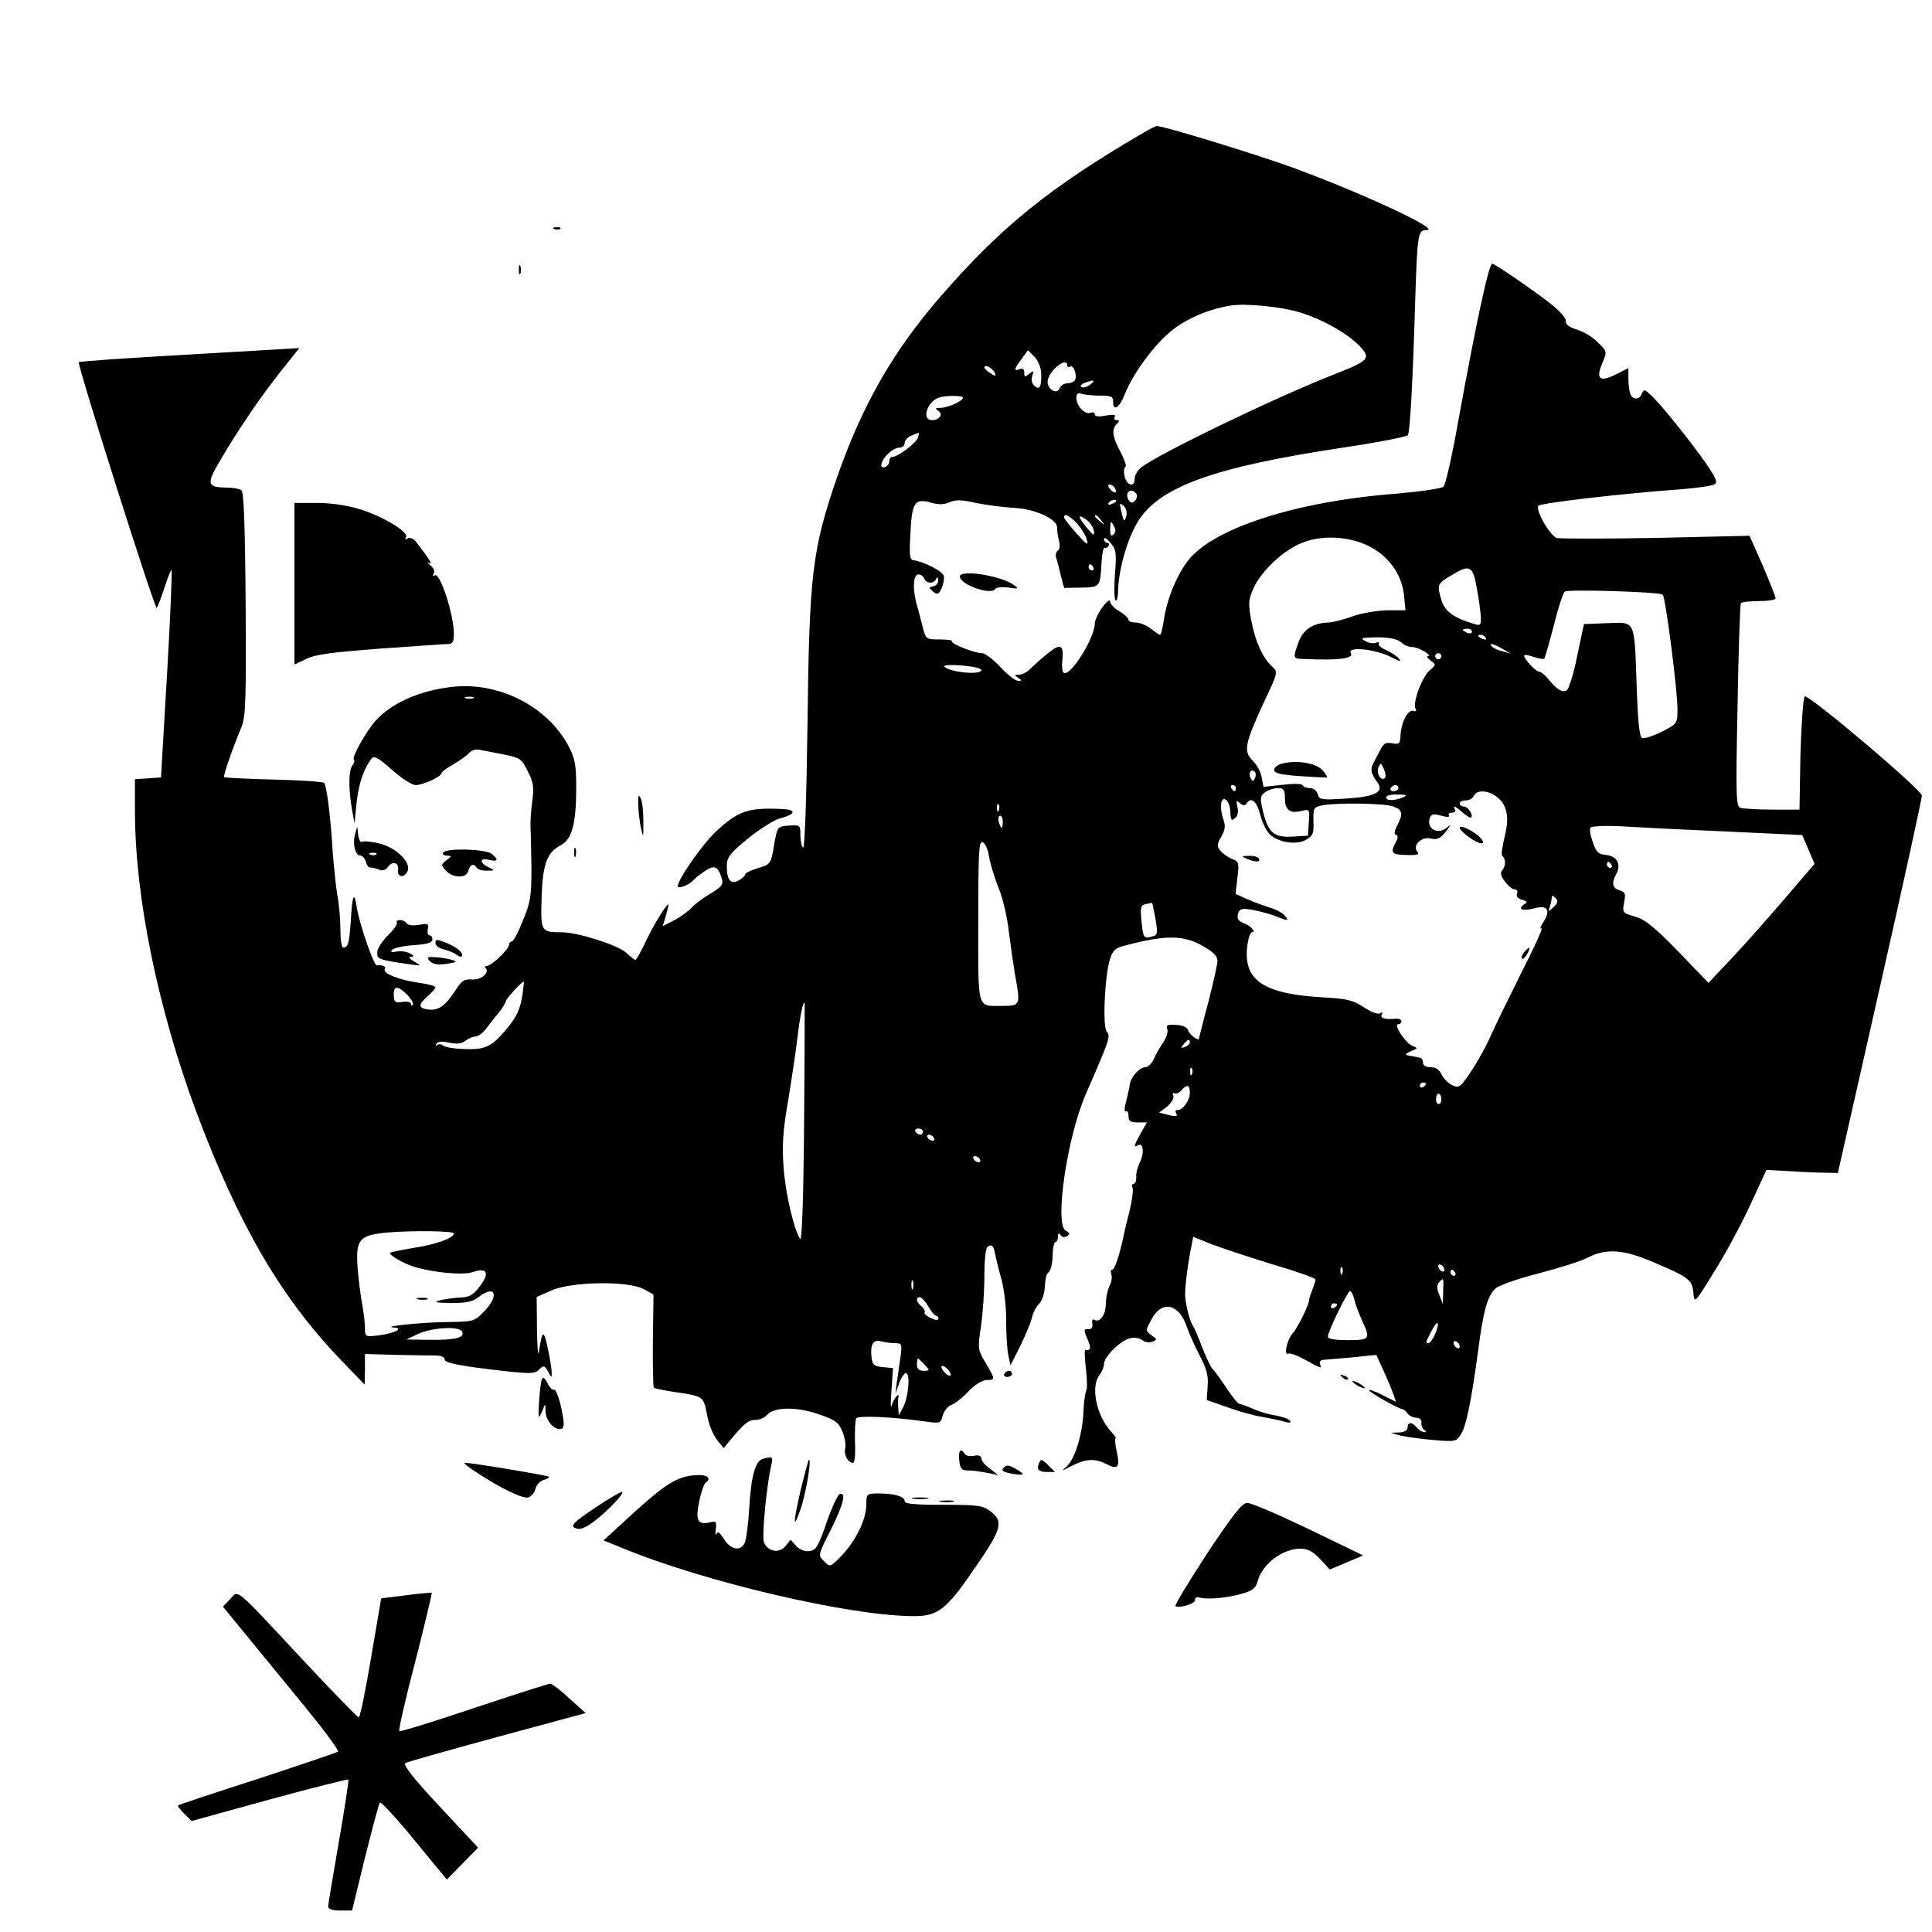 <?xml version="1.0" standalone="no"?>
<!DOCTYPE svg PUBLIC "-//W3C//DTD SVG 20010904//EN"
 "http://www.w3.org/TR/2001/REC-SVG-20010904/DTD/svg10.dtd">
<svg version="1.0" xmlns="http://www.w3.org/2000/svg"
 width="630pt" height="630pt" viewBox="0 0 630 630"
 preserveAspectRatio="xMidYMid meet">

<g transform="translate(0,630) scale(0.1,-0.1)"
fill="#000000" stroke="none">
<path d="M3730 5868 c-307 -179 -465 -307 -664 -536 -155 -179 -255 -355 -336
-587 -82 -238 -91 -316 -97 -812 -3 -234 -9 -401 -14 -397 -5 3 -9 21 -9 40 0
34 -1 34 -37 32 -37 -3 -38 -4 -47 -53 -12 -74 -12 -73 -55 -86 -23 -7 -41
-16 -41 -20 0 -5 -10 -13 -21 -20 -27 -14 -39 1 -39 48 0 27 10 40 68 88 37
30 84 60 104 66 54 14 57 29 6 31 -108 5 -141 -6 -214 -74 -42 -39 -124 -156
-124 -178 0 -10 39 5 50 19 3 4 19 17 36 29 34 23 45 19 58 -24 5 -18 -1 -26
-36 -47 -24 -14 -52 -35 -63 -47 -11 -12 -37 -31 -57 -41 l-37 -19 10 33 c5
17 9 34 9 36 0 13 -44 -56 -71 -112 -17 -37 -34 -67 -37 -67 -3 0 -17 11 -31
24 -26 24 -157 66 -209 66 -68 0 -69 2 -66 110 3 110 17 151 63 174 36 19 50
70 50 188 0 74 -4 95 -25 135 -69 130 -228 211 -381 193 -106 -12 -197 -53
-249 -111 -30 -34 -78 -119 -70 -126 3 -3 1 -12 -5 -19 -12 -15 -13 -73 -2
-139 l9 -50 7 69 c7 63 24 111 49 143 8 10 24 0 66 -37 31 -28 66 -50 77 -50
25 0 85 28 85 39 0 4 17 17 39 29 21 12 44 29 51 37 7 8 22 13 34 10 11 -2 47
-9 78 -15 54 -11 59 -14 79 -55 19 -37 21 -53 14 -102 -4 -32 -6 -69 -5 -83 1
-14 2 -72 3 -130 0 -92 -3 -113 -28 -172 -15 -38 -31 -68 -36 -68 -5 0 -9 -5
-9 -11 0 -14 -58 -69 -73 -69 -6 0 -7 -3 -4 -6 15 -15 -13 -40 -43 -38 -26 2
-35 -4 -54 -34 -33 -51 -56 -68 -88 -64 -35 4 -35 16 -3 44 14 12 25 25 25 29
0 4 -24 10 -52 14 -65 9 -122 31 -113 45 5 9 -7 14 -26 12 -10 -2 -57 136 -65
186 -9 58 -15 47 -20 -39 -5 -75 -9 -89 -25 -89 -5 0 -9 26 -9 58 0 32 -4 83
-10 113 -5 30 -11 92 -15 139 -7 121 -20 218 -28 227 -4 4 -78 9 -165 11 -86
2 -159 6 -161 8 -4 4 28 96 56 162 14 32 16 88 14 402 -2 265 -6 367 -14 372
-7 4 -28 8 -47 8 -66 1 -68 11 -20 92 62 105 129 203 197 289 l59 74 -358 -21
c-196 -11 -359 -22 -361 -25 -6 -7 248 -808 254 -801 4 4 14 32 24 62 10 30
20 58 24 62 3 4 -3 -147 -14 -335 l-20 -342 -42 -3 -43 -3 0 -102 c0 -282 75
-647 201 -985 139 -370 276 -604 471 -807 l77 -80 1 50 0 50 98 -3 c53 -1 112
-2 130 -2 20 0 32 -5 32 -13 0 -10 39 -19 146 -32 134 -16 147 -16 162 -1 15
15 17 14 29 -6 11 -21 12 -22 12 -3 0 11 -6 47 -13 80 -13 61 -18 59 -29 -15
-3 -14 -5 21 -6 78 l-1 103 48 21 c64 29 249 32 300 5 l33 -18 -2 -150 c-1
-82 1 -152 3 -154 2 -3 39 -10 81 -16 79 -12 81 -13 92 -69 8 -41 18 -65 36
-89 l19 -23 22 27 c47 56 59 65 82 65 13 0 29 7 36 15 22 27 93 29 165 5 59
-20 69 -27 82 -58 8 -19 12 -44 9 -55 -5 -21 9 -47 26 -47 5 0 8 31 6 68 -1
37 1 72 4 77 6 10 117 5 224 -10 50 -7 51 -7 58 19 4 15 17 31 29 35 12 5 38
25 56 45 20 21 45 36 58 36 29 0 29 2 -3 56 -26 43 -26 47 -15 120 6 41 11
115 11 164 0 52 4 92 11 95 13 9 19 3 24 -24 2 -11 11 -49 21 -84 9 -34 16
-96 15 -137 0 -41 3 -90 7 -109 l7 -33 32 63 c17 35 34 76 38 92 3 15 13 35
23 45 10 10 18 34 19 56 1 21 5 41 10 45 10 7 15 27 16 69 1 17 5 32 9 32 4 0
8 8 8 18 0 11 3 13 8 5 4 -7 13 -9 21 -4 11 7 10 11 -4 18 -37 21 5 307 66
446 79 181 81 188 68 203 -14 17 -7 177 10 235 10 31 17 38 54 47 130 34 187
33 250 -3 33 -19 47 -33 47 -48 0 -12 -14 -73 -30 -136 -17 -62 -30 -115 -30
-117 0 -11 -30 11 -35 25 -3 11 -17 18 -40 19 -28 2 -33 -1 -29 -13 4 -8 -2
-27 -12 -43 -11 -15 -24 -39 -31 -54 -7 -16 -19 -28 -28 -28 -19 0 -48 -32
-51 -57 -1 -10 -7 -35 -12 -55 -6 -21 -6 -35 -1 -32 5 3 9 -4 9 -15 0 -17 6
-21 30 -21 l30 0 -20 -35 c-22 -40 -25 -49 -10 -40 18 11 22 -23 8 -53 -8 -15
-14 -38 -13 -50 1 -12 -3 -22 -8 -22 -5 0 -7 -6 -4 -13 3 -8 -1 -40 -9 -73 -8
-32 -17 -68 -19 -79 -14 -67 -30 -115 -38 -115 -5 0 -6 -7 -3 -16 3 -8 1 -25
-6 -37 -6 -12 -12 -39 -12 -60 -1 -36 -20 -62 -39 -50 -4 3 -7 -3 -5 -13 2
-13 -3 -19 -13 -18 -15 1 -16 -2 -3 -32 13 -31 11 -38 -7 -36 -3 0 -2 -27 2
-61 4 -34 5 -66 1 -72 -3 -5 -8 -37 -9 -70 -4 -77 -29 -155 -56 -178 -18 -15
-15 -14 18 3 47 24 76 25 115 5 36 -19 43 -8 31 44 -5 23 -6 41 -3 41 3 0 -4
10 -15 22 -48 52 -67 146 -38 184 8 10 15 27 15 36 0 24 53 76 84 84 15 4 32
1 41 -6 8 -7 23 -9 32 -5 17 6 17 7 -2 21 -20 15 -20 15 0 52 34 64 91 51 116
-27 7 -20 25 -61 41 -91 22 -42 29 -65 26 -100 l-3 -45 65 -23 c36 -13 88 -28
115 -32 28 -5 61 -12 74 -16 16 -5 22 -3 18 3 -4 6 -24 13 -45 17 -22 3 -57
13 -78 23 -21 9 -41 16 -44 16 -3 -1 -21 22 -40 50 -19 29 -40 58 -47 64 -6 7
-21 39 -33 70 -12 32 -25 62 -29 68 -9 11 -22 57 -26 94 -3 21 7 105 21 172
l5 26 57 -23 c31 -12 121 -42 199 -66 79 -23 143 -46 143 -50 0 -4 -5 -19 -11
-35 -6 -15 -10 -29 -10 -30 3 -11 -37 -92 -53 -110 -20 -21 -31 -77 -14 -67 5
3 29 -6 54 -20 54 -30 55 -30 48 -13 -2 7 3 13 13 13 10 1 52 4 94 8 l77 8 25
-55 c14 -30 28 -65 32 -77 l7 -21 -42 21 c-23 12 -44 20 -46 17 -4 -4 96 -61
109 -62 4 0 11 -6 16 -13 4 -7 17 -14 28 -15 13 0 20 -7 18 -17 -1 -8 3 -18 9
-22 8 -6 8 -8 0 -8 -6 0 -17 7 -24 15 -16 19 -30 19 -30 0 0 -9 -10 -15 -27
-16 l-28 -1 27 -8 c14 -4 62 -11 106 -15 78 -7 81 -6 96 18 17 25 35 115 56
273 17 132 32 185 60 205 14 10 78 32 142 48 65 17 135 39 157 51 60 30 116
26 213 -16 116 -49 126 -57 130 -100 3 -35 4 -35 67 68 36 57 89 155 118 218
l53 115 78 -4 c42 -3 95 -5 116 -5 l39 -1 138 610 c76 336 137 615 136 621 -4
22 -372 333 -382 323 -5 -5 -11 -90 -14 -189 l-3 -180 -88 0 c-49 0 -96 3
-105 6 -14 6 -15 37 -9 333 3 179 8 329 11 334 2 4 29 7 59 7 30 0 54 4 54 9
0 5 -19 53 -42 107 l-43 97 -306 -7 c-169 -3 -314 -3 -323 0 -23 9 -71 93 -59
105 9 9 274 40 469 54 51 4 98 11 105 16 11 6 4 22 -30 71 -53 75 -150 196
-180 222 -19 17 -21 17 -27 2 -8 -20 -30 -21 -38 0 -3 9 -6 31 -6 50 l0 34
-41 -21 c-53 -26 -66 -15 -44 37 16 38 16 38 -15 68 -16 17 -47 35 -67 41 -26
8 -38 17 -37 28 1 10 -21 35 -55 61 -64 49 -177 126 -185 126 -11 0 -52 -189
-112 -520 -19 -107 -40 -200 -47 -207 -7 -6 -76 -16 -157 -23 -325 -25 -595
-113 -676 -218 -38 -50 -69 -126 -79 -195 -4 -26 -9 -47 -12 -47 -3 0 -16 9
-30 20 -14 11 -36 20 -49 20 -13 0 -24 4 -24 9 0 6 -13 18 -30 28 -16 9 -30
24 -30 32 0 8 -11 0 -25 -19 -14 -19 -25 -43 -25 -54 -1 -48 -80 -173 -101
-160 -5 3 -7 20 -5 38 6 52 -5 60 -44 28 -19 -15 -44 -37 -56 -49 -12 -13 -30
-23 -40 -23 -16 0 -17 -2 -4 -10 13 -9 13 -10 0 -10 -9 0 -35 20 -58 45 -23
25 -50 45 -59 45 -25 0 -103 31 -99 39 3 4 -16 6 -40 6 -44 0 -45 1 -55 40 -6
22 -14 56 -20 75 -14 53 -11 97 6 97 8 0 16 -6 19 -14 7 -17 33 -17 39 0 4 7
6 6 6 -5 1 -9 -6 -18 -16 -20 -15 -3 -15 -4 0 -17 14 -11 18 -10 28 12 6 14 9
33 6 41 -6 15 -68 46 -97 49 -13 1 -15 14 -12 71 5 121 13 133 72 116 21 -6
40 -5 56 2 19 9 40 9 87 -2 34 -7 90 -14 124 -16 67 -3 142 -37 140 -64 0 -8
2 -27 6 -42 4 -15 3 -30 -3 -33 -6 -4 -9 -14 -6 -23 3 -10 10 -35 15 -58 l11
-41 55 1 c62 1 63 2 67 82 2 29 6 50 10 48 4 -2 9 0 13 6 3 5 1 10 -4 10 -6 0
-11 6 -11 13 1 6 10 1 21 -13 19 -22 20 -33 15 -100 -3 -41 -3 -80 1 -87 5 -6
9 10 9 35 3 70 31 167 65 222 70 113 248 177 665 240 115 17 212 36 215 41 7
12 16 173 24 444 7 217 9 225 38 225 45 1 -203 117 -433 202 -120 44 -430 139
-448 137 -4 0 -23 -10 -42 -21z m503 -585 c73 -21 158 -68 198 -109 42 -43 36
-49 -86 -97 -193 -76 -584 -265 -627 -304 -10 -9 -18 -24 -18 -35 0 -29 -27
-21 -33 10 -3 15 -2 28 3 30 4 2 -3 23 -16 48 -27 50 -30 74 -12 92 9 9 9 12
-1 12 -7 0 -9 5 -6 11 5 7 -5 8 -29 4 -23 -5 -36 -3 -36 4 0 6 -6 8 -14 5 -18
-7 -46 22 -46 48 0 14 5 18 16 14 9 -3 36 -6 60 -6 38 0 44 -3 44 -21 0 -32
21 -18 38 26 24 61 85 147 142 198 49 44 128 79 205 91 47 7 161 -4 218 -21z
m-838 -197 c2 -46 -4 -59 -21 -45 -9 7 -12 20 -8 33 6 18 5 19 -10 7 -14 -12
-16 -11 -16 4 0 11 -5 15 -15 11 -20 -7 -19 0 6 33 l21 29 21 -21 c11 -11 21
-34 22 -51z m85 23 c0 -5 4 -8 9 -4 12 7 25 -31 16 -45 -3 -5 -14 -10 -25 -10
-10 0 -21 -7 -24 -15 -10 -26 -46 -1 -39 27 8 34 63 75 63 47z m-236 -25 c4
-11 2 -12 -14 -1 -11 6 -20 15 -20 19 0 12 28 -3 34 -18z m311 -38 c-11 -8
-24 -12 -29 -8 -5 3 -1 9 10 13 31 12 39 10 19 -5z m-415 -43 c0 -11 -50 -33
-74 -33 -16 0 -18 -2 -7 -9 18 -11 5 -31 -20 -31 -34 0 -17 58 21 73 22 8 80
8 80 0z m-147 -130 c-5 -18 -65 -63 -84 -63 -5 0 -9 -6 -9 -14 0 -8 -6 -16
-14 -19 -8 -3 -13 0 -12 8 3 22 37 55 58 55 10 0 18 7 18 15 0 9 10 20 23 25
12 5 23 9 24 9 0 1 -1 -7 -4 -16z m642 -164 c11 -17 -1 -21 -15 -4 -8 9 -8 15
-2 15 6 0 14 -5 17 -11z m71 -20 c3 -6 1 -16 -5 -22 -9 -9 -14 -8 -21 3 -9 15
-4 30 10 30 5 0 12 -5 16 -11z m-66 -23 c0 -2 -7 -7 -16 -10 -8 -3 -12 -2 -9
4 6 10 25 14 25 6z m33 -47 c-7 -24 -8 -22 -17 15 -6 25 -5 28 7 17 8 -6 13
-21 10 -32z m-161 -26 c14 -16 29 -39 32 -53 6 -21 0 -17 -33 20 -22 25 -41
48 -41 53 0 15 17 6 42 -20z m55 -24 c3 -18 0 -17 -22 9 -31 37 -32 48 -3 28
12 -9 23 -25 25 -37z m24 34 c13 -16 12 -17 -3 -4 -17 13 -22 21 -14 21 2 0
10 -8 17 -17z m40 -46 c-8 -8 -11 -3 -11 19 1 25 2 27 11 11 8 -14 8 -22 0
-30z m833 -38 c64 -32 107 -92 114 -158 l5 -51 -59 0 c-33 -1 -84 -9 -114 -20
-30 -11 -66 -20 -80 -20 -49 -2 -81 -23 -96 -65 -19 -54 -19 -53 24 -54 107
-5 157 2 147 19 -14 23 78 14 130 -12 29 -15 36 -17 27 -6 -7 9 -26 21 -42 28
-16 7 -27 16 -24 21 3 5 -2 6 -10 3 -8 -3 -23 -1 -33 5 -16 9 -14 11 12 12 53
3 90 -2 106 -17 8 -8 24 -14 35 -14 20 0 68 -29 50 -30 -6 0 -1 -6 9 -14 18
-13 18 -14 -3 -32 -25 -21 -57 -108 -46 -125 4 -7 1 -10 -7 -7 -17 6 -40 -37
-42 -79 -1 -28 -4 -31 -26 -27 -19 4 -29 0 -36 -14 -5 -10 -16 -30 -24 -45
-14 -26 -12 -37 11 -69 22 -31 -8 -46 -103 -52 -80 -5 -87 -4 -92 14 -3 12
-14 20 -25 20 -11 0 -22 4 -24 9 -2 6 -29 6 -65 2 l-63 -7 -6 32 c-3 18 -17
42 -29 54 -31 29 -26 55 35 187 48 101 48 102 28 120 -31 28 -55 82 -68 151
-10 55 -9 67 8 105 26 56 97 123 158 147 64 26 152 22 218 -11z m-899 -69 c3
-5 1 -10 -4 -10 -6 0 -11 5 -11 10 0 6 2 10 4 10 3 0 8 -4 11 -10z m1251 -70
c7 -36 12 -78 13 -93 1 -25 -2 -28 -21 -22 -67 20 -96 41 -107 76 -16 53 -15
55 32 83 60 37 70 32 83 -44z m606 -19 c9 -8 48 -311 48 -373 0 -47 0 -48 -51
-74 -28 -14 -57 -23 -64 -21 -9 4 -14 51 -18 169 -8 221 -2 209 -96 206 l-76
-3 -22 -104 c-11 -57 -27 -107 -34 -112 -15 -9 -33 3 -62 39 -10 12 -23 22
-29 22 -10 0 -47 40 -48 52 0 4 14 2 31 -4 16 -6 32 -8 35 -6 2 3 16 52 31
109 14 57 30 107 36 110 12 8 309 -1 319 -10z m-622 -121 c0 -5 -7 -7 -15 -4
-8 4 -15 8 -15 10 0 2 7 4 15 4 8 0 15 -4 15 -10z m45 -20 c3 -6 -1 -7 -9 -4
-18 7 -21 14 -7 14 6 0 13 -4 16 -10z m55 -36 l25 -15 -25 7 c-14 3 -29 10
-34 15 -16 14 6 10 34 -7z m-200 -24 c0 -5 -4 -10 -10 -10 -5 0 -10 5 -10 10
0 6 5 10 10 10 6 0 10 -4 10 -10z m-1500 -45 c-1 -17 -101 -8 -120 11 -5 5 15
7 56 4 35 -3 64 -9 64 -15z m-1657 -92 c-7 -2 -19 -2 -25 0 -7 3 -2 5 12 5 14
0 19 -2 13 -5z m2973 -260 c-12 -12 -29 15 -21 34 7 17 8 16 18 -5 5 -12 7
-25 3 -29z m-423 1 c-4 -12 -8 -13 -14 -3 -9 15 -2 32 11 24 5 -3 6 -13 3 -21z
m-63 -34 c0 -5 -2 -10 -4 -10 -3 0 -8 5 -11 10 -3 6 -1 10 4 10 6 0 11 -4 11
-10z m530 0 c0 -5 -7 -10 -16 -10 -8 0 -12 5 -9 10 3 6 10 10 16 10 5 0 9 -4
9 -10z m-370 -34 c0 -38 17 -50 56 -40 24 6 25 5 22 -37 l-3 -44 -49 -3 c-61
-4 -80 12 -97 80 -11 46 -10 53 7 65 10 7 28 13 41 13 19 0 23 -5 23 -34z
m686 9 c38 -26 47 -66 31 -131 -8 -33 -12 -61 -9 -64 12 -9 13 -32 2 -46 -9
-10 -7 -19 7 -38 10 -14 24 -26 32 -26 7 0 11 -6 8 -14 -4 -9 3 -16 16 -20 18
-5 19 -8 7 -15 -24 -16 -4 -23 33 -13 44 12 55 -6 29 -46 -9 -14 -12 -23 -5
-19 6 4 -23 -61 -66 -145 -42 -84 -88 -178 -101 -208 -13 -30 -41 -81 -62
-112 -35 -53 -40 -57 -62 -47 -13 6 -29 22 -35 35 -7 16 -19 24 -36 24 -16 0
-25 6 -25 15 0 8 -4 16 -10 16 -5 1 -14 3 -20 4 -5 1 -16 3 -22 4 -7 1 -2 7
12 13 24 9 24 10 5 18 -22 9 -62 70 -46 70 6 0 11 4 11 10 0 5 -8 9 -17 8 -37
-3 -54 2 -47 14 4 7 3 8 -5 4 -7 -5 -30 4 -53 19 -35 23 -55 28 -122 32 -203
10 -272 54 -259 166 3 26 10 47 15 47 16 0 -3 21 -27 30 -17 7 -22 14 -18 29
4 17 11 20 42 15 20 -3 53 -12 74 -19 47 -19 52 -19 37 -1 -6 8 -28 20 -48 26
-20 6 -54 19 -75 28 l-38 17 6 52 c6 49 5 54 -17 62 -13 5 -30 17 -38 26 -12
15 -12 21 2 46 13 23 15 35 7 58 -6 17 -9 39 -7 50 5 32 29 10 30 -27 1 -26 4
-30 15 -20 9 7 12 21 8 37 -5 21 -4 23 8 12 10 -8 17 -9 22 -1 14 23 33 8 44
-35 6 -25 20 -54 31 -65 27 -27 88 -37 119 -18 22 12 26 21 24 60 -1 44 1 46
29 52 48 9 204 7 232 -4 30 -11 32 -24 12 -62 -9 -18 -11 -28 -4 -30 8 -3 7
-11 -1 -25 -18 -35 -13 -40 35 -41 38 -1 44 1 35 12 -16 19 15 49 43 42 24 -6
34 0 56 29 11 16 11 17 0 8 -31 -28 -71 -5 -57 31 5 12 13 13 37 6 19 -5 28
-5 25 1 -4 5 1 9 10 9 9 0 13 5 10 10 -10 16 0 12 25 -10 13 -11 25 -18 27
-16 8 8 -10 36 -23 36 -8 0 -14 5 -14 10 0 6 9 10 20 10 11 0 23 7 26 15 8 19
43 19 70 0z m-301 -5 c-28 -12 -55 -12 -55 0 0 6 17 10 38 9 30 0 33 -2 17 -9z
m-1318 -42 c-3 -8 -6 -5 -6 6 -1 11 2 17 5 13 3 -3 4 -12 1 -19z m13 -38 c0
-11 -2 -20 -4 -20 -2 0 -6 9 -9 20 -3 11 -1 20 4 20 5 0 9 -9 9 -20z m2351
-31 l256 -12 20 -47 20 -47 -102 -119 c-56 -65 -134 -153 -173 -194 l-71 -75
-98 102 c-77 79 -107 104 -141 114 -41 12 -42 13 -36 46 6 29 3 35 -15 40 -23
6 -27 24 -10 54 16 31 2 57 -33 61 -26 2 -33 9 -44 42 -8 21 -11 42 -8 47 3 5
45 7 92 5 48 -3 202 -11 343 -17z m-2396 -82 c4 -23 18 -69 31 -102 14 -33 29
-98 34 -145 6 -47 15 -109 20 -139 18 -99 17 -101 -39 -101 -87 0 -81 -21 -81
276 0 224 2 263 14 258 8 -3 18 -24 21 -47z m2030 -27 c3 -5 1 -10 -4 -10 -6
0 -11 5 -11 10 0 6 2 10 4 10 3 0 8 -4 11 -10z m-189 -138 c-18 -16 -19 -16
-12 1 3 10 6 24 6 30 0 8 4 7 12 -1 10 -9 8 -16 -6 -30z m-1298 -39 c8 -48 7
-52 -12 -57 -27 -7 -28 -5 -34 53 -4 42 -2 50 14 53 11 2 20 4 21 4 1 -1 5
-24 11 -53z m-2064 -245 c-8 -50 -18 -72 -51 -112 -49 -59 -70 -69 -136 -67
-34 1 -66 6 -73 12 -6 5 -15 5 -19 1 -5 -4 -5 -2 -2 4 5 8 18 9 42 4 24 -5 40
-4 52 6 10 7 25 14 33 14 8 0 23 10 33 23 9 12 28 36 42 53 14 18 25 36 25 40
0 7 50 62 58 63 1 1 -1 -18 -4 -41z m-375 -3 c13 -14 21 -28 17 -32 -3 -3 -6
-2 -6 4 0 5 -12 8 -27 6 -24 -4 -28 -1 -29 21 -2 33 14 33 45 1z m1293 -420
c-2 -250 -7 -384 -13 -375 -21 33 -48 150 -54 235 -5 69 -2 118 14 210 11 66
25 159 31 208 9 76 19 125 24 115 0 -2 0 -178 -2 -393z m1258 266 c0 -5 -7
-12 -16 -15 -14 -5 -15 -4 -4 9 14 17 20 19 20 6z m7 -103 c-3 -8 -6 -5 -6 6
-1 11 2 17 5 13 3 -3 4 -12 1 -19z m763 -32 c0 -3 -4 -8 -10 -11 -5 -3 -10 -1
-10 4 0 6 5 11 10 11 6 0 10 -2 10 -4z m-770 -30 c0 -25 -23 -56 -41 -56 -6 0
-7 -4 -4 -10 7 -11 0 -12 -32 -4 l-23 6 26 20 c14 12 23 27 20 35 -3 8 -2 11
4 8 5 -3 15 1 22 9 19 22 28 19 28 -8z m820 -22 c0 -8 -4 -14 -9 -14 -6 0 -9
9 -8 19 1 22 17 18 17 -5z m-1690 -104 c0 -5 -4 -10 -9 -10 -6 0 -13 5 -16 10
-3 6 1 10 9 10 9 0 16 -4 16 -10z m35 -20 c3 -5 2 -10 -4 -10 -5 0 -13 5 -16
10 -3 6 -2 10 4 10 5 0 13 -4 16 -10z m150 -70 c3 -5 2 -10 -4 -10 -5 0 -13 5
-16 10 -3 6 -2 10 4 10 5 0 13 -4 16 -10z m-1715 -242 c0 -15 -58 -36 -130
-47 -41 -7 -76 -14 -78 -16 -6 -6 43 -35 79 -46 63 -19 159 -28 191 -17 46 16
56 -3 23 -46 -22 -29 -34 -36 -64 -37 -20 -1 -49 -5 -66 -9 -23 -6 -16 -8 35
-9 50 0 71 4 90 19 55 43 70 6 18 -47 -31 -32 -34 -33 -122 -34 -83 -1 -217
-15 -171 -18 33 -2 3 -18 -47 -25 -48 -6 -48 -5 -48 24 0 16 -4 51 -9 77 -5
26 -12 81 -15 121 -6 91 5 104 97 113 86 7 217 5 217 -3z m3230 -119 c0 -6 -4
-7 -10 -4 -5 3 -10 11 -10 16 0 6 5 7 10 4 6 -3 10 -11 10 -16z m-333 -11 c-3
-8 -6 -5 -6 6 -1 11 2 17 5 13 3 -3 4 -12 1 -19z m368 2 c3 -5 1 -10 -4 -10
-6 0 -11 5 -11 10 0 6 2 10 4 10 3 0 8 -4 11 -10z m-1768 -52 c-3 -7 -5 -2 -5
12 0 14 2 19 5 13 2 -7 2 -19 0 -25z m1729 -9 l-1 -41 -11 28 c-9 20 -9 33 -2
42 15 17 16 16 14 -29z m-290 -26 c4 -16 15 -46 25 -68 29 -62 27 -65 -46 -65
-41 0 -65 4 -65 11 0 17 64 148 72 149 4 0 11 -12 14 -27z m-1389 -23 c9 -16
21 -30 25 -30 4 0 8 -4 8 -10 0 -6 -10 -5 -25 2 -13 6 -22 14 -20 18 3 4 -2
13 -10 20 -17 14 -20 30 -6 30 6 0 18 -13 28 -30z m1333 6 c0 -3 -4 -8 -10
-11 -5 -3 -10 -1 -10 4 0 6 5 11 10 11 6 0 10 -2 10 -4z m320 -96 c-7 -16 -17
-30 -22 -30 -5 0 -8 3 -6 8 23 48 32 61 36 57 3 -2 -1 -18 -8 -35z m-3174 9
c12 -20 -19 -29 -101 -28 l-80 1 40 19 c44 20 130 25 141 8z m1413 -39 c22 0
23 -2 17 -47 -4 -27 -9 -64 -12 -83 l-4 -35 12 35 c7 19 18 34 23 32 14 -4 7
-79 -10 -111 l-14 -26 -2 25 c-1 14 -1 30 1 35 3 18 -18 -9 -23 -30 -3 -11 -3
12 0 52 l5 72 -33 3 c-29 3 -34 7 -37 31 -5 43 5 60 31 53 12 -3 33 -6 46 -6z
m1841 -11 c0 -6 -4 -7 -10 -4 -5 3 -10 11 -10 16 0 6 5 7 10 4 6 -3 10 -11 10
-16z m-1745 -59 c18 -19 17 -20 -3 -20 -15 0 -22 6 -22 20 0 11 2 20 3 20 2 0
12 -9 22 -20z m85 -32 c0 -6 -7 -5 -15 2 -8 7 -15 17 -15 22 0 6 7 5 15 -2 8
-7 15 -17 15 -22z"/>
<path d="M4185 3811 c-17 -3 -30 -13 -30 -21 0 -12 19 -16 85 -21 47 -3 86 -5
88 -4 1 1 -5 11 -15 23 -20 23 -81 34 -128 23z"/>
<path d="M4760 3601 c0 -12 54 -51 70 -51 9 0 9 4 -1 16 -17 21 -69 47 -69 35z"/>
<path d="M4065 3500 c28 -12 47 -12 40 0 -3 6 -18 10 -33 9 -24 0 -25 -1 -7
-9z"/>
<path d="M4970 3195 c-7 -9 -10 -18 -7 -21 3 -3 10 4 17 15 13 25 8 27 -10 6z"/>
<path d="M1363 2063 c9 -2 23 -2 30 0 6 3 -1 5 -18 5 -16 0 -22 -2 -12 -5z"/>
<path d="M1808 5553 c7 -3 16 -2 19 1 4 3 -2 6 -13 5 -11 0 -14 -3 -6 -6z"/>
<path d="M1692 5420 c0 -14 2 -19 5 -12 2 6 2 18 0 25 -3 6 -5 1 -5 -13z"/>
<path d="M960 4396 l0 -263 38 18 c29 15 85 22 242 34 113 8 213 15 223 15 13
0 17 8 17 33 0 63 -45 201 -62 191 -7 -5 -8 -2 -4 5 5 7 0 19 -10 27 -11 9
-12 12 -5 8 14 -7 1 13 -43 70 -9 10 -20 15 -27 10 -8 -4 -10 -3 -5 4 10 17
-76 69 -153 92 -38 12 -92 20 -137 20 l-74 0 0 -264z"/>
<path d="M3130 4420 c0 -26 101 -62 115 -41 3 6 22 8 43 5 34 -5 36 -4 17 9
-42 30 -175 51 -175 27z"/>
<path d="M2081 3680 c0 -19 4 -53 8 -75 9 -40 9 -40 9 15 0 30 -3 64 -8 75 -7
16 -9 13 -9 -15z"/>
<path d="M1158 3580 c-9 -31 0 -70 17 -70 7 0 15 -9 18 -20 3 -11 9 -20 14
-19 4 1 17 -2 27 -6 13 -6 23 -3 32 9 14 20 36 13 32 -11 -4 -23 19 -27 30 -6
16 29 -36 80 -93 93 -26 6 -50 8 -55 5 -5 -3 -10 7 -12 22 l-3 28 -7 -25z m69
-66 c-3 -3 -12 -4 -19 -1 -8 3 -5 6 6 6 11 1 17 -2 13 -5z"/>
<path d="M1872 3520 c0 -14 2 -19 5 -12 2 6 2 18 0 25 -3 6 -5 1 -5 -13z"/>
<path d="M1445 3520 c-3 -5 2 -10 12 -10 17 -1 17 -2 -1 -15 -18 -14 -18 -16
-3 -33 23 -26 68 -27 74 -2 6 22 18 26 28 10 3 -5 18 -10 33 -9 27 0 27 0 5
11 -31 15 -29 32 2 24 29 -7 32 1 8 20 -21 16 -149 19 -158 4z"/>
<path d="M1294 3292 c3 -5 -10 -24 -29 -42 -19 -19 -35 -44 -35 -56 0 -22 4
-24 110 -39 35 -5 35 -5 10 10 -15 9 -19 15 -10 15 11 0 11 3 -3 11 -11 6 -30
9 -44 6 -17 -3 -21 -1 -14 6 6 6 38 13 71 15 42 3 60 8 60 18 0 8 -4 14 -9 14
-6 0 -8 9 -6 20 4 18 0 20 -29 14 -20 -3 -36 -1 -40 5 -4 6 -14 11 -22 11 -8
0 -13 -4 -10 -8z"/>
<path d="M1420 3225 c0 -8 12 -18 28 -21 15 -4 33 -11 40 -17 7 -5 14 -8 17
-6 9 10 -13 29 -48 44 -33 13 -37 13 -37 0z"/>
<path d="M1403 3165 c10 -10 26 -12 53 -8 36 6 37 7 14 14 -14 4 -38 7 -53 8
-25 1 -27 -1 -14 -14z"/>
<path d="M3275 1820 c-3 -5 1 -10 9 -10 9 0 16 5 16 10 0 6 -4 10 -9 10 -6 0
-13 -4 -16 -10z"/>
<path d="M4377 1809 c7 -7 15 -10 18 -7 3 3 -2 9 -12 12 -14 6 -15 5 -6 -5z"/>
<path d="M1766 1800 c-5 -16 -13 -120 -8 -120 1 0 7 10 12 23 8 21 9 21 9 -5
1 -29 24 -58 47 -58 16 0 16 17 1 83 -7 27 -16 47 -20 45 -5 -2 -15 8 -22 22
-10 19 -15 21 -19 10z"/>
<path d="M4410 1796 c0 -3 9 -10 20 -16 11 -6 20 -8 20 -6 0 3 -9 10 -20 16
-11 6 -20 8 -20 6z"/>
<path d="M3128 1538 c3 -28 8 -33 30 -33 15 0 43 -4 62 -8 l35 -7 -27 21 c-16
11 -28 26 -28 33 0 9 -9 12 -24 9 -13 -3 -27 0 -30 6 -13 21 -22 11 -18 -21z"/>
<path d="M2488 1543 c-25 -6 -39 -57 -45 -163 -3 -52 -10 -103 -15 -112 -14
-28 -46 -21 -67 13 -13 21 -21 27 -25 17 -3 -7 -4 0 -2 15 3 25 1 28 -18 23
-41 -10 -49 6 -36 68 6 30 16 58 21 61 18 12 8 25 -18 25 -67 0 -105 -22 -210
-117 l-105 -96 59 -24 c270 -112 746 -223 953 -223 79 0 106 21 199 157 89
129 95 152 49 186 -24 18 -42 20 -153 20 -94 0 -125 3 -125 12 0 15 -32 25
-85 25 -39 0 -40 -1 -40 -38 -1 -48 -35 -117 -81 -165 -37 -38 -37 -38 -57
-18 -20 19 -20 20 22 102 41 83 52 124 29 117 -7 -3 -26 -45 -43 -94 -27 -78
-34 -89 -56 -92 -15 -2 -32 5 -43 17 l-18 20 -17 -21 c-21 -25 -58 -17 -70 13
-7 19 8 178 23 247 8 32 6 34 -26 25z"/>
<path d="M2612 1446 c-26 -112 -27 -140 -2 -69 17 48 37 163 28 163 -2 0 -13
-42 -26 -94z"/>
<path d="M3387 1526 c-7 -19 1 -26 30 -26 l23 0 -20 20 c-24 24 -26 24 -33 6z"/>
<path d="M1555 1498 c79 -52 148 -85 167 -81 10 3 21 15 24 28 3 13 15 26 27
29 12 3 19 8 16 11 -5 4 -248 45 -274 45 -5 0 13 -15 40 -32z"/>
<path d="M3273 1514 c-9 -9 -4 -13 24 -19 45 -8 49 -4 14 16 -21 12 -29 13
-38 3z"/>
<path d="M1940 1383 c-68 -46 -80 -57 -66 -65 12 -7 26 -4 49 11 37 23 113 98
106 106 -3 2 -43 -21 -89 -52z"/>
<path d="M2978 1413 c12 -2 32 -2 45 0 12 2 2 4 -23 4 -25 0 -35 -2 -22 -4z"/>
<path d="M3068 1403 c12 -2 30 -2 40 0 9 3 -1 5 -23 4 -22 0 -30 -2 -17 -4z"/>
<path d="M3936 1234 c-59 -91 -106 -168 -103 -171 10 -9 67 8 64 20 -1 7 5 10
13 8 25 -8 92 -2 139 12 36 10 46 18 52 41 15 56 81 106 140 106 23 0 40 -9
64 -34 l31 -34 55 23 54 23 -178 86 c-98 47 -188 86 -200 85 -17 0 -47 -39
-131 -165z"/>
<path d="M750 1085 l-23 -24 76 -93 c42 -51 128 -156 191 -233 63 -77 112
-143 108 -147 -4 -3 -122 -43 -262 -89 -140 -45 -257 -84 -259 -86 -3 -2 6
-14 20 -27 l24 -24 254 70 c139 38 255 67 257 65 2 -2 -12 -93 -31 -203 -19
-109 -35 -205 -35 -211 0 -8 14 -13 39 -13 l39 0 42 172 c24 95 45 176 49 180
3 4 54 -51 112 -122 l106 -129 51 52 51 52 -125 134 c-87 93 -121 137 -112
142 7 4 142 42 300 85 l288 78 -53 47 c-28 27 -57 48 -62 49 -6 0 -118 -36
-250 -80 -131 -44 -241 -78 -243 -75 -3 3 20 105 52 226 31 122 55 223 54 225
-2 1 -40 -2 -84 -8 l-81 -10 -33 -194 c-18 -107 -36 -194 -40 -194 -4 0 -86
84 -183 188 -228 244 -208 228 -237 197z"/>
</g>
</svg>
